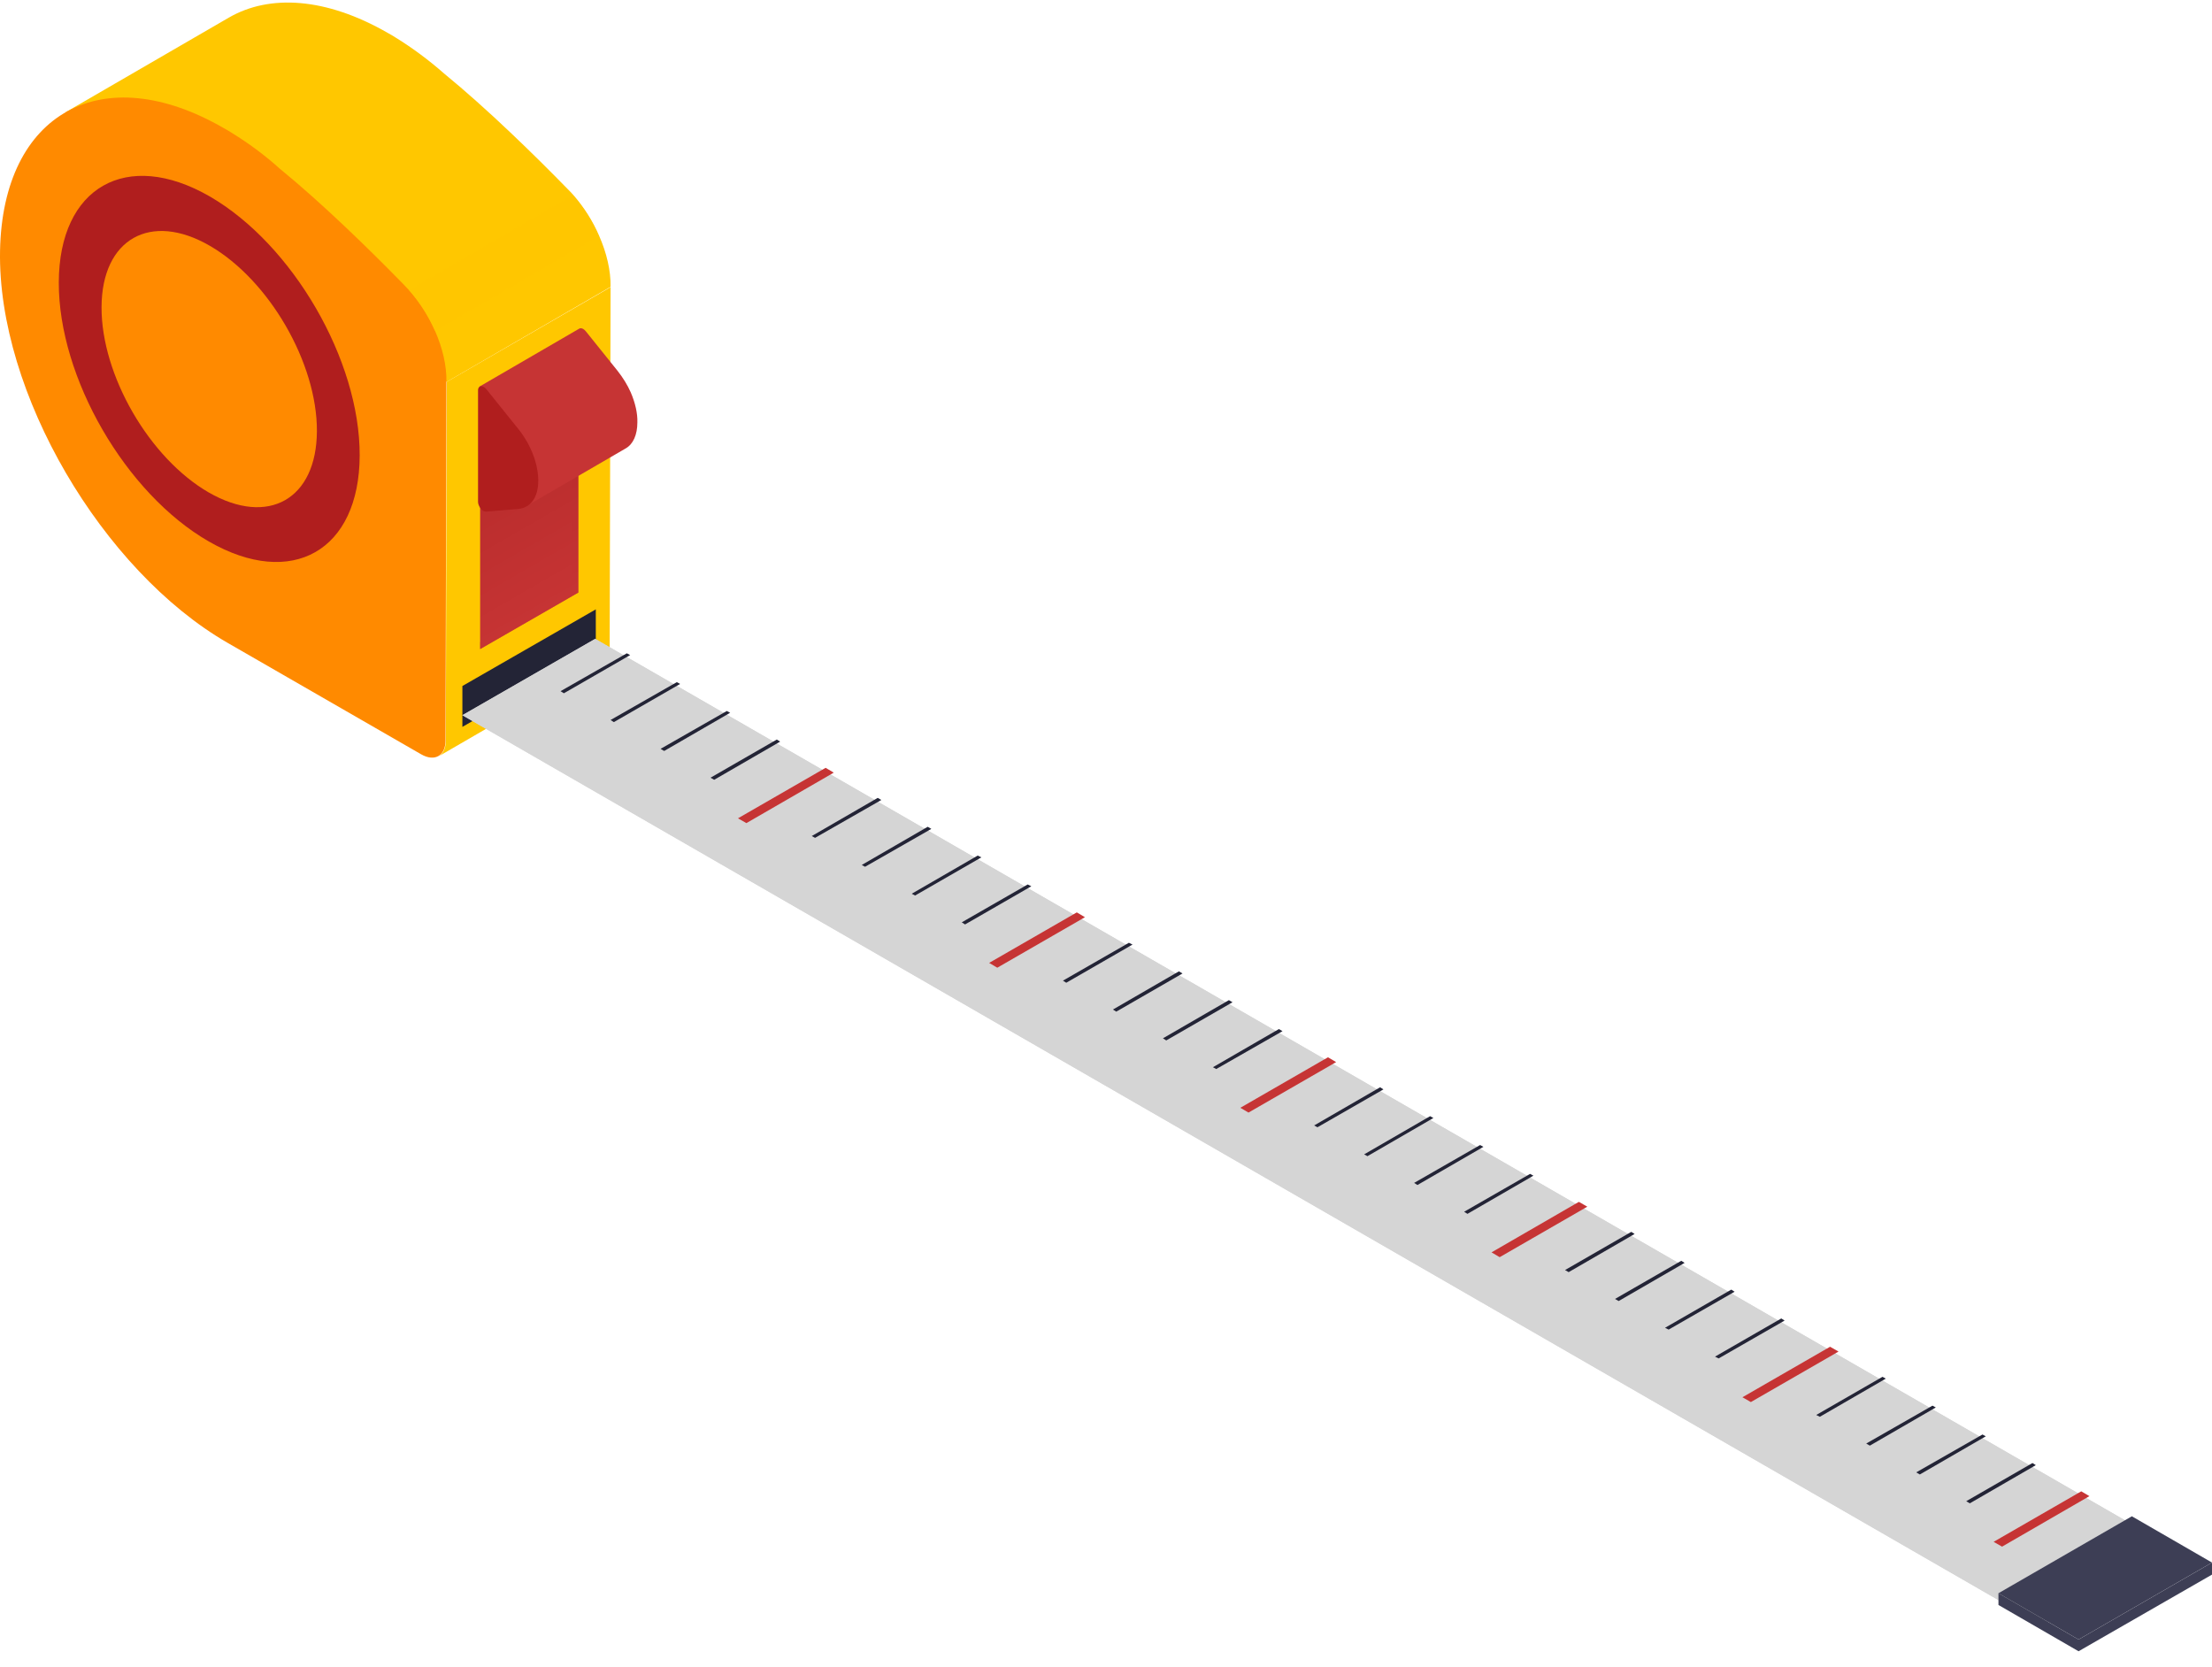 <svg width="142" height="107" viewBox="0 0 142 107" fill="none" xmlns="http://www.w3.org/2000/svg">
<path d="M28.677 24.512L28.619 47.55C28.619 48.033 28.445 48.38 28.155 48.554L38.673 42.456C38.944 42.302 39.118 41.955 39.138 41.453L39.196 18.434L28.677 24.512Z" fill="#FFC700"/>
<path d="M38.461 15.134C38.055 14.189 37.475 13.282 36.798 12.51C36.682 12.375 36.566 12.259 36.45 12.144C34.323 9.963 31.287 6.992 28.503 4.715C27.517 3.847 26.473 3.075 25.41 2.419C25.235 2.303 25.061 2.206 24.887 2.11C20.924 -0.167 17.308 -0.379 14.698 1.126L4.18 7.223L28.677 24.512L39.195 18.415C39.215 17.373 38.944 16.234 38.461 15.134Z" fill="#FFC700"/>
<path d="M25.912 18.261C23.785 16.081 20.75 13.109 17.965 10.832C16.98 9.945 15.955 9.192 14.891 8.536C14.717 8.42 14.543 8.324 14.369 8.227C6.558 3.712 0.177 7.243 0.003 16.081C-0.171 25.207 6.577 36.63 14.601 41.261L27.034 48.42C27.904 48.922 28.6 48.516 28.6 47.532L28.658 24.513C28.697 22.448 27.594 19.959 25.912 18.261Z" fill="#FF8A00"/>
<path d="M13.461 12.607C8.124 9.539 3.793 12.009 3.774 18.126C3.755 24.242 8.066 31.69 13.403 34.758C18.739 37.826 23.07 35.357 23.09 29.24C23.109 23.123 18.797 15.694 13.461 12.607Z" fill="#B01E1E"/>
<path d="M13.46 15.773C9.651 13.573 6.538 15.348 6.519 19.709C6.5 24.089 9.593 29.415 13.402 31.614C17.231 33.814 20.324 32.039 20.344 27.678C20.363 23.298 17.269 17.973 13.46 15.773Z" fill="#FF8A00"/>
<path opacity="0.5" d="M36.779 12.527L26.26 18.625C26.937 19.396 27.517 20.303 27.923 21.249L38.441 15.152C38.035 14.206 37.475 13.299 36.779 12.527Z" fill="#FFC700"/>
<path d="M37.127 21.426L30.823 25.073V41.667L37.127 38.039V21.426Z" fill="url(#paint0_linear_237_5745)"/>
<path d="M38.248 39.117L29.683 44.038V46.662L38.248 41.722V39.117Z" fill="#232436"/>
<path opacity="0.5" d="M36.74 21.657V37.808L30.823 41.223V41.667L37.127 38.039V21.426L36.74 21.657Z" fill="url(#paint1_linear_237_5745)"/>
<path d="M40.491 25.188C40.278 24.706 39.988 24.242 39.64 23.799L37.61 21.271C37.552 21.194 37.494 21.155 37.436 21.116C37.339 21.059 37.242 21.059 37.184 21.097L30.804 24.802L33.801 32.482L40.181 28.777C40.645 28.507 40.916 27.909 40.916 27.117C40.935 26.538 40.781 25.863 40.491 25.188Z" fill="#C63434"/>
<path d="M31.055 24.838C31.113 24.876 31.171 24.915 31.229 24.992L33.26 27.52C34.072 28.523 34.555 29.777 34.555 30.858C34.555 31.919 34.072 32.614 33.24 32.672L31.21 32.845C31.152 32.845 31.094 32.826 31.036 32.807C30.862 32.71 30.688 32.44 30.688 32.209V25.031C30.707 24.799 30.862 24.741 31.055 24.838Z" fill="#B01E1E"/>
<path d="M139.582 99.419L131.075 104.32L29.682 45.913L38.209 41.012L139.582 99.419Z" fill="#D5D5D5"/>
<path d="M139.582 99.419L131.075 104.32L29.682 45.913L38.209 41.012L139.582 99.419Z" fill="#D5D5D5"/>
<path d="M36.198 44.504L35.985 44.369L40.239 41.938L40.452 42.053L36.198 44.504Z" fill="#232436"/>
<path d="M39.407 46.355L39.195 46.22L43.449 43.789L43.661 43.905L39.407 46.355Z" fill="#232436"/>
<path d="M42.637 48.207L42.405 48.072L46.658 45.641L46.871 45.756L42.637 48.207Z" fill="#232436"/>
<path d="M45.846 50.058L45.614 49.923L49.868 47.473L50.081 47.608L45.846 50.058Z" fill="#232436"/>
<path d="M47.915 52.839L47.374 52.531L53.001 49.289L53.523 49.598L47.915 52.839Z" fill="#C63434"/>
<path d="M52.324 53.785L52.111 53.669L56.345 51.219L56.577 51.354L52.324 53.785Z" fill="#232436"/>
<path d="M55.533 55.641L55.321 55.525L59.555 53.074L59.787 53.209L55.533 55.641Z" fill="#232436"/>
<path d="M58.743 57.488L58.53 57.372L62.765 54.922L62.997 55.038L58.743 57.488Z" fill="#232436"/>
<path d="M61.952 59.344L61.74 59.209L65.974 56.777L66.206 56.893L61.952 59.344Z" fill="#232436"/>
<path d="M64.021 62.121L63.499 61.812L69.126 58.57L69.648 58.879L64.021 62.121Z" fill="#C63434"/>
<path d="M68.449 63.086L68.236 62.951L72.471 60.52L72.703 60.635L68.449 63.086Z" fill="#232436"/>
<path d="M71.659 64.941L71.446 64.806L75.68 62.355L75.912 62.49L71.659 64.941Z" fill="#232436"/>
<path d="M74.868 66.789L74.655 66.654L78.89 64.203L79.122 64.338L74.868 66.789Z" fill="#232436"/>
<path d="M78.077 68.625L77.865 68.509L82.099 66.059L82.331 66.194L78.077 68.625Z" fill="#232436"/>
<path d="M80.147 71.421L79.624 71.113L85.251 67.871L85.773 68.18L80.147 71.421Z" fill="#C63434"/>
<path d="M84.575 72.363L84.362 72.247L88.596 69.797L88.809 69.932L84.575 72.363Z" fill="#232436"/>
<path d="M87.784 74.219L87.571 74.103L91.806 71.652L92.018 71.768L87.784 74.219Z" fill="#232436"/>
<path d="M90.993 76.07L90.781 75.935L95.015 73.504L95.228 73.62L90.993 76.07Z" fill="#232436"/>
<path d="M94.203 77.922L93.991 77.787L98.225 75.356L98.438 75.471L94.203 77.922Z" fill="#232436"/>
<path d="M96.272 80.703L95.749 80.394L101.357 77.152L101.898 77.461L96.272 80.703Z" fill="#C63434"/>
<path d="M100.7 81.664L100.468 81.529L104.721 79.078L104.934 79.213L100.7 81.664Z" fill="#232436"/>
<path d="M103.909 83.519L103.677 83.384L107.931 80.934L108.144 81.069L103.909 83.519Z" fill="#232436"/>
<path d="M107.119 85.352L106.887 85.236L111.141 82.785L111.354 82.92L107.119 85.352Z" fill="#232436"/>
<path d="M110.328 87.203L110.096 87.087L114.35 84.637L114.563 84.772L110.328 87.203Z" fill="#232436"/>
<path d="M112.397 90.004L111.856 89.695L117.482 86.453L118.024 86.762L112.397 90.004Z" fill="#C63434"/>
<path d="M116.825 90.949L116.593 90.833L120.847 88.383L121.06 88.499L116.825 90.949Z" fill="#232436"/>
<path d="M120.035 92.801L119.803 92.666L124.056 90.234L124.269 90.35L120.035 92.801Z" fill="#232436"/>
<path d="M123.244 94.652L123.012 94.517L127.266 92.086L127.479 92.202L123.244 94.652Z" fill="#232436"/>
<path d="M126.454 96.504L126.222 96.368L130.476 93.918L130.689 94.053L126.454 96.504Z" fill="#232436"/>
<path d="M128.523 99.285L127.981 98.976L133.608 95.734L134.13 96.043L128.523 99.285Z" fill="#C63434"/>
<path d="M133.434 105.248L128.291 102.277V103.029L133.434 106.001L142 101.08V100.309L133.434 105.248Z" fill="#3D3E55"/>
<path d="M133.434 105.247L128.291 102.276L136.856 97.336L142 100.307L133.434 105.247Z" fill="#3D3E55"/>
<defs>
<linearGradient id="paint0_linear_237_5745" x1="34.025" y1="31.634" x2="37.565" y2="37.777" gradientUnits="userSpaceOnUse">
<stop stop-color="#BC2E2E"/>
<stop offset="1" stop-color="#C63434"/>
</linearGradient>
<linearGradient id="paint1_linear_237_5745" x1="34.025" y1="31.634" x2="37.565" y2="37.777" gradientUnits="userSpaceOnUse">
<stop stop-color="#BC2E2E"/>
<stop offset="1" stop-color="#C63434"/>
</linearGradient>
</defs>
</svg>
